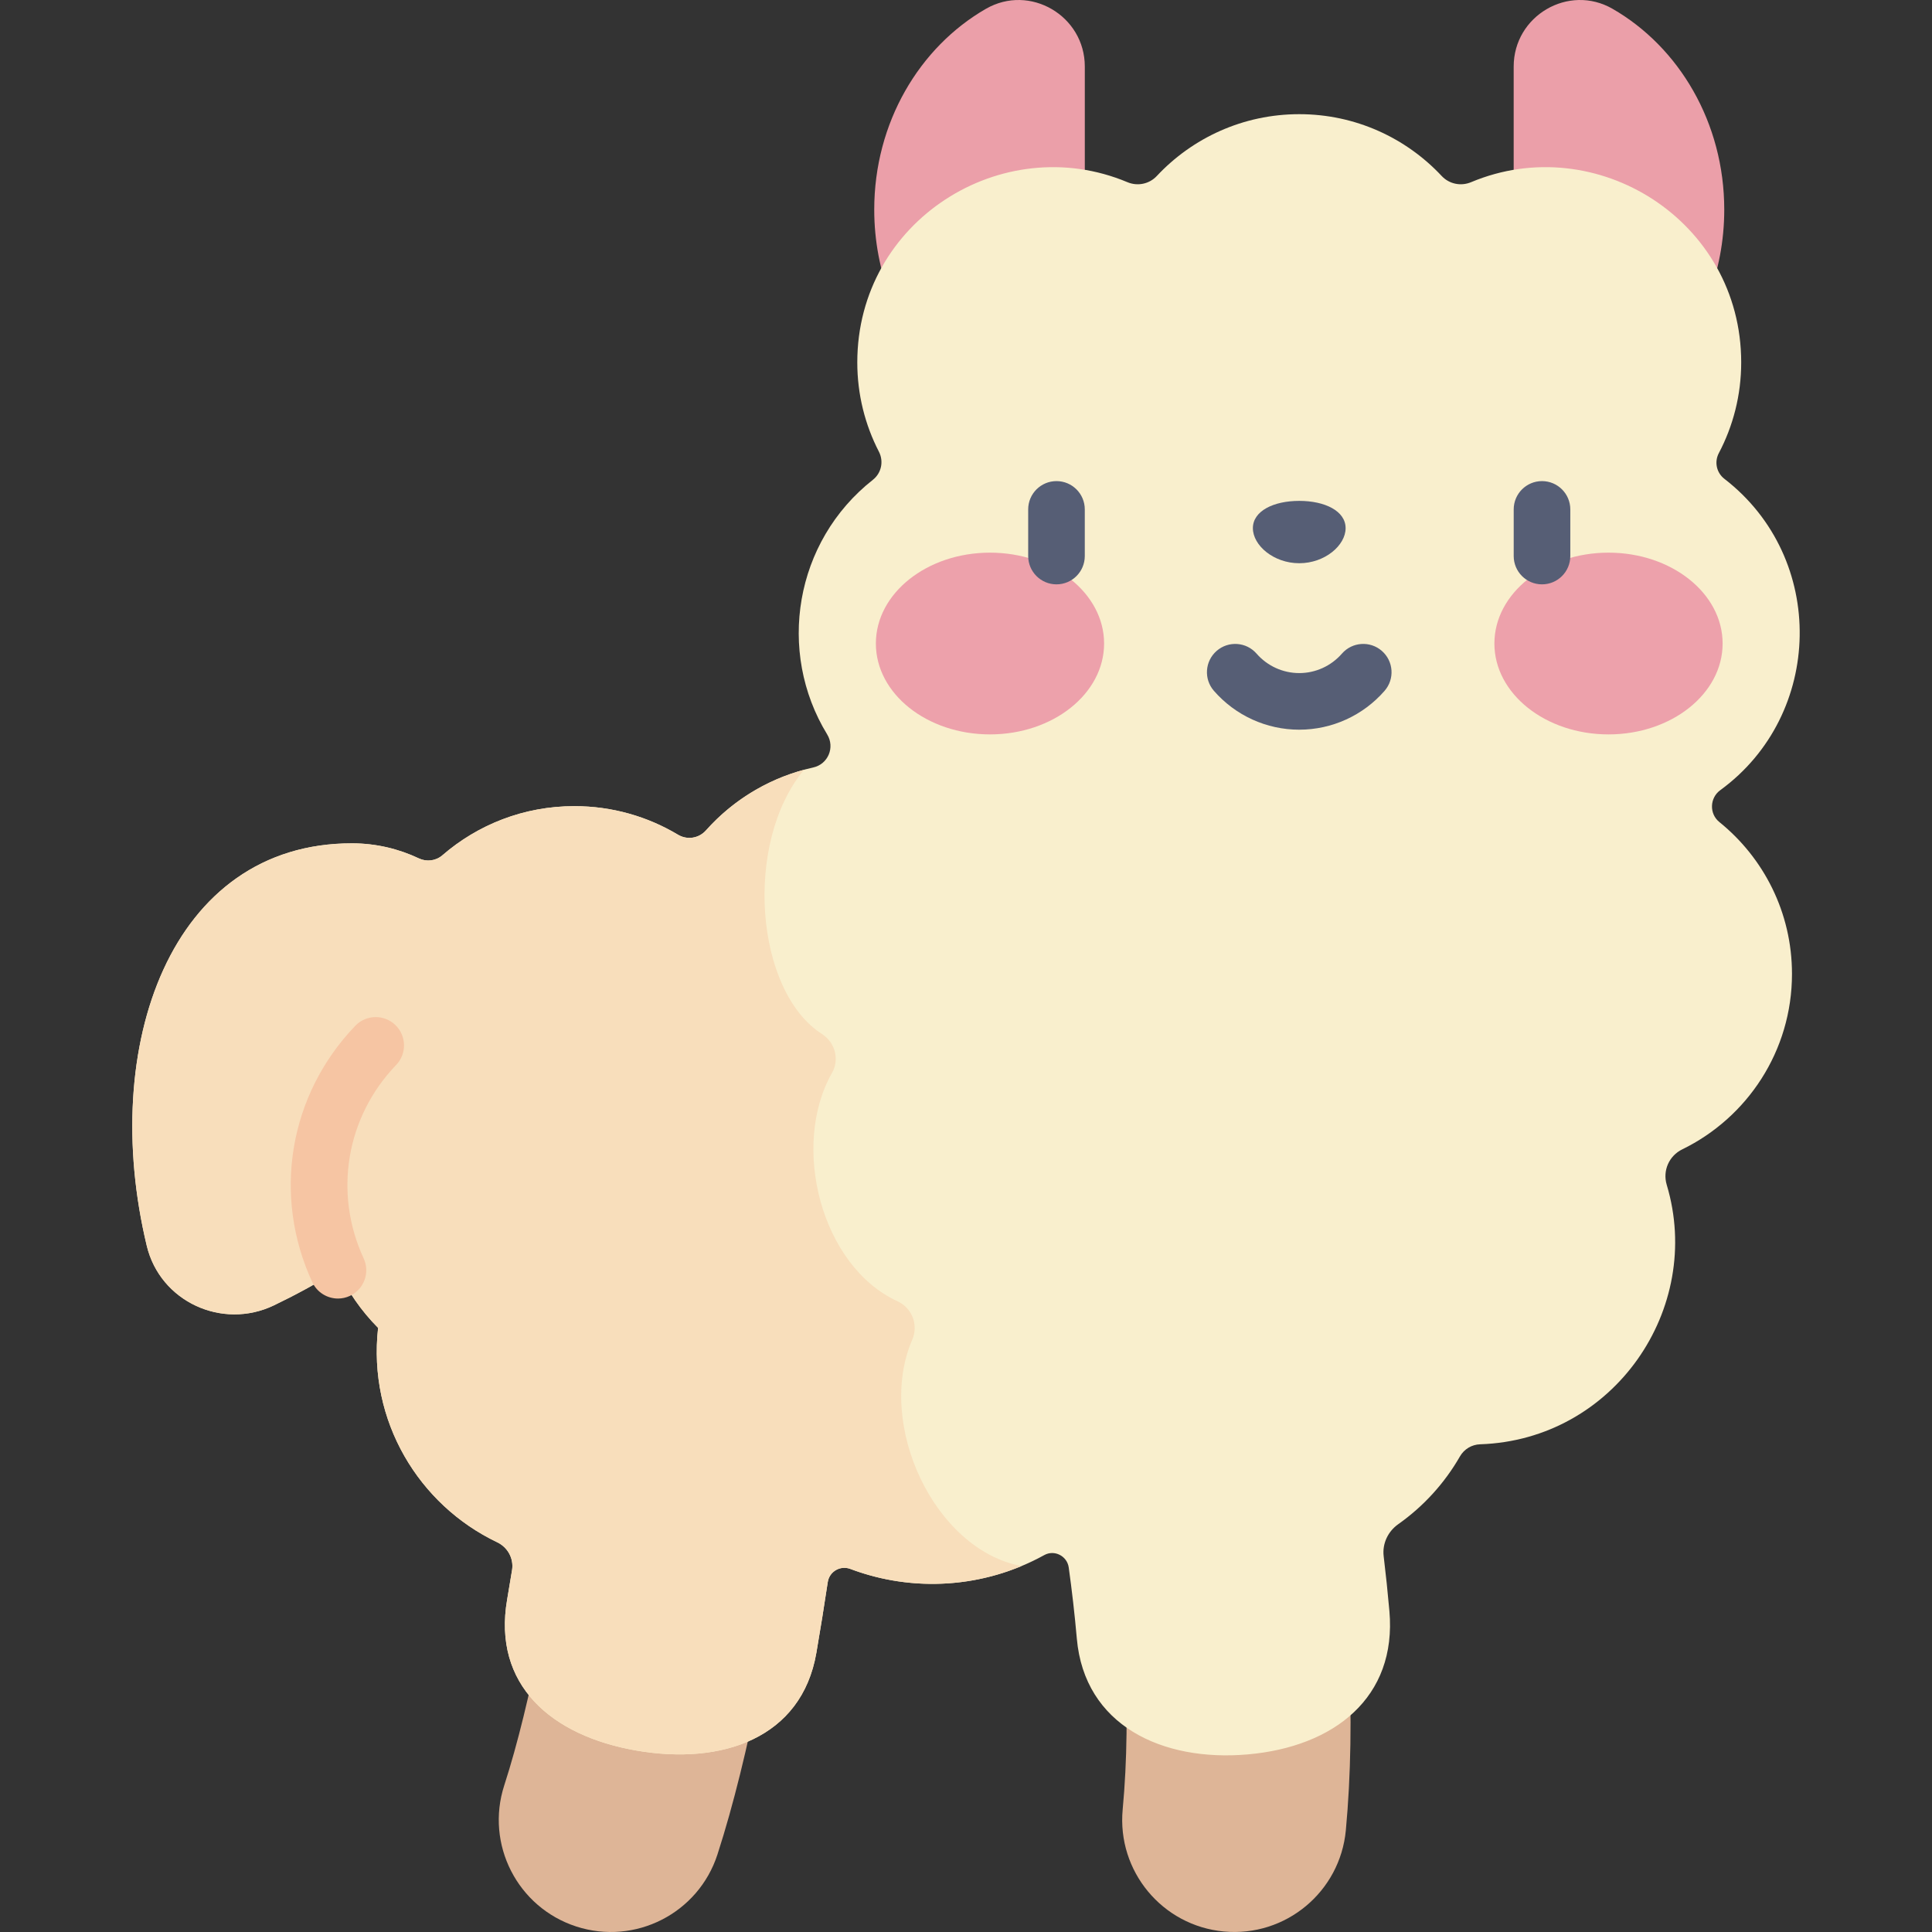 <svg id="Capa_1" enable-background="new 0 0 512 512" height="512" viewBox="0 0 512 512" width="512" xmlns="http://www.w3.org/2000/svg"><rect x="0" y="0" width="512" height="512" fill="#333333" stroke="none"/><g><path d="m287.486 115.82c-30.82 0-55.805-26.981-55.805-60.265 0-23.056 11.989-43.088 29.602-53.222 11.655-6.706 26.203 1.859 26.203 15.305z" fill="#eb9fa9"/><path d="m401.141 115.82c30.82 0 55.805-26.981 55.805-60.265 0-23.056-11.989-43.088-29.602-53.222-11.655-6.706-26.203 1.859-26.203 15.305z" fill="#eb9fa9"/><path d="m152.729 510.547c-15.603-5.056-24.154-21.803-19.098-37.407 14.266-44.028 23.314-128.352 23.314-152.161 0-16.402 13.296-29.698 29.699-29.698 16.402 0 29.698 13.296 29.698 29.698 0 26.001-9.183 117.934-26.206 170.47-5.064 15.626-21.825 24.146-37.407 19.098z" fill="#deb597"/><path d="m324.326 511.864c-16.331-1.527-28.332-16.004-26.805-32.334 4.859-51.965-7.983-118.943-23.026-148.897-7.361-14.657-1.445-32.507 13.212-39.868 14.656-7.36 32.507-1.447 39.867 13.212 21.754 43.317 34.529 122.858 29.085 181.082-1.516 16.226-15.893 28.335-32.333 26.805z" fill="#deb597"/><path d="m455.644 217.847c-2.709-2.187-2.569-6.395.246-8.445 27.4-19.965 28.354-61.457 1.089-82.509-2.085-1.61-2.705-4.469-1.477-6.799 3.785-7.184 5.934-15.363 5.934-24.049 0-37.615-38.46-61.667-71.581-47.768-2.696 1.131-5.794.499-7.792-1.636-9.435-10.08-22.853-16.384-37.75-16.384s-28.315 6.304-37.75 16.385c-1.998 2.135-5.096 2.767-7.792 1.636-33.101-13.889-71.581 10.133-71.581 47.767 0 8.525 2.07 16.562 5.726 23.65 1.32 2.559.673 5.672-1.589 7.454-20.777 16.357-25.531 45.535-12.121 67.474 2.109 3.45.238 7.897-3.71 8.77-10.808 2.39-20.794 8.115-28.413 16.672-1.885 2.117-4.973 2.602-7.406 1.146-8.03-4.807-17.42-7.573-27.459-7.573-13.471 0-25.646 4.945-34.977 13.017-1.728 1.494-4.177 1.805-6.242.827-5.372-2.544-11.357-3.981-17.672-3.991-48.101-.077-67.142 53.735-54.431 106.671 3.549 14.783 19.994 22.352 33.698 15.77 5.526-2.655 11.282-5.748 16.969-9.304 2.558 5.528 6.102 10.709 10.635 15.27-2.759 24.729 10.842 46.944 31.569 56.824 2.796 1.333 4.425 4.312 3.931 7.37-.42 2.603-.854 5.205-1.301 7.797-3.903 22.629 11.69 36.134 34.319 40.036 22.586 3.899 43.719-3.238 47.627-25.904 1.07-6.206 2.079-12.485 3.02-18.748.424-2.817 3.328-4.492 5.993-3.487 16.562 6.248 35.388 5.16 51.386-3.672 2.693-1.487 6.055.235 6.481 3.282.853 6.099 1.58 12.402 2.148 18.858 2.02 22.941 22.523 32.686 45.333 30.68 22.874-2.014 39.516-15.1 37.502-37.974-.428-4.866-.937-9.717-1.518-14.537-.401-3.33 1.125-6.564 3.865-8.499 6.671-4.71 12.268-10.84 16.346-17.954 1.109-1.935 3.12-3.143 5.349-3.217 35.45-1.17 59.307-35.947 49.453-68.765-1.123-3.74.606-7.685 4.116-9.397 17.214-8.395 29.078-26.057 29.078-46.499.003-16.264-7.51-30.767-19.251-40.245z" fill="#f9efcd"/><path d="m241.754 355.039c1.685-3.903-.03-8.403-3.891-10.18-20.322-9.355-28.362-41.23-17.361-60.551 2.029-3.564.787-8.068-2.666-10.28-17.706-11.345-20.864-50.578-4.762-70.034-9.872 2.671-18.944 8.157-25.989 16.07-1.885 2.117-4.973 2.602-7.406 1.146-8.03-4.807-17.42-7.573-27.459-7.573-13.471 0-25.646 4.945-34.977 13.017-1.728 1.494-4.177 1.805-6.242.827-5.372-2.544-11.357-3.981-17.672-3.991-48.101-.077-67.142 53.735-54.431 106.671 3.549 14.783 19.994 22.352 33.698 15.77 5.526-2.655 11.282-5.748 16.969-9.304 2.558 5.528 6.102 10.709 10.635 15.27-2.759 24.729 10.842 46.944 31.569 56.824 2.796 1.333 4.425 4.312 3.931 7.37-.42 2.603-.854 5.205-1.301 7.797-3.903 22.629 11.69 36.134 34.319 40.036 22.586 3.899 43.719-3.238 47.627-25.904 1.07-6.206 2.079-12.485 3.021-18.748.424-2.817 3.328-4.492 5.993-3.487 14.524 5.479 30.79 5.314 45.363-.766-23.01-4.243-38.683-37.473-28.968-59.98z" fill="#f8debb"/><path d="m89.568 344.128c-2.833 0-5.544-1.613-6.812-4.353-10.635-22.989-6.159-49.655 11.404-67.934 2.869-2.986 7.617-3.082 10.604-.212s3.081 7.618.212 10.604c-13.25 13.79-16.628 33.904-8.606 51.244 1.739 3.759.101 8.217-3.658 9.956-1.019.471-2.09.695-3.144.695z" fill="#f6c5a3"/><g><g fill="#eda1ab"><ellipse cx="262.356" cy="170.541" rx="30.241" ry="24.082"/><ellipse cx="426.271" cy="170.541" rx="30.241" ry="24.082"/></g><g fill="#565e75"><path d="m279.98 154.859c-4.142 0-7.5-3.358-7.5-7.5v-12.362c0-4.142 3.358-7.5 7.5-7.5s7.5 3.358 7.5 7.5v12.362c0 4.142-3.358 7.5-7.5 7.5z"/><path d="m408.647 154.859c-4.142 0-7.5-3.358-7.5-7.5v-12.362c0-4.142 3.358-7.5 7.5-7.5s7.5 3.358 7.5 7.5v12.362c0 4.142-3.358 7.5-7.5 7.5z"/><path d="m344.313 193.376c-8.668 0-16.911-3.754-22.615-10.3-2.721-3.123-2.396-7.86.727-10.582 3.122-2.721 7.86-2.396 10.581.727 2.855 3.275 6.976 5.154 11.307 5.154s8.452-1.879 11.308-5.155c2.72-3.123 7.459-3.448 10.581-.726 3.123 2.721 3.448 7.459.726 10.581-5.704 6.548-13.947 10.301-22.615 10.301z"/><path d="m356.601 139.97c0-4.562-5.501-7.231-12.287-7.231s-12.287 2.668-12.287 7.231 5.501 9.291 12.287 9.291c6.785 0 12.287-4.729 12.287-9.291z"/></g></g></g></svg>